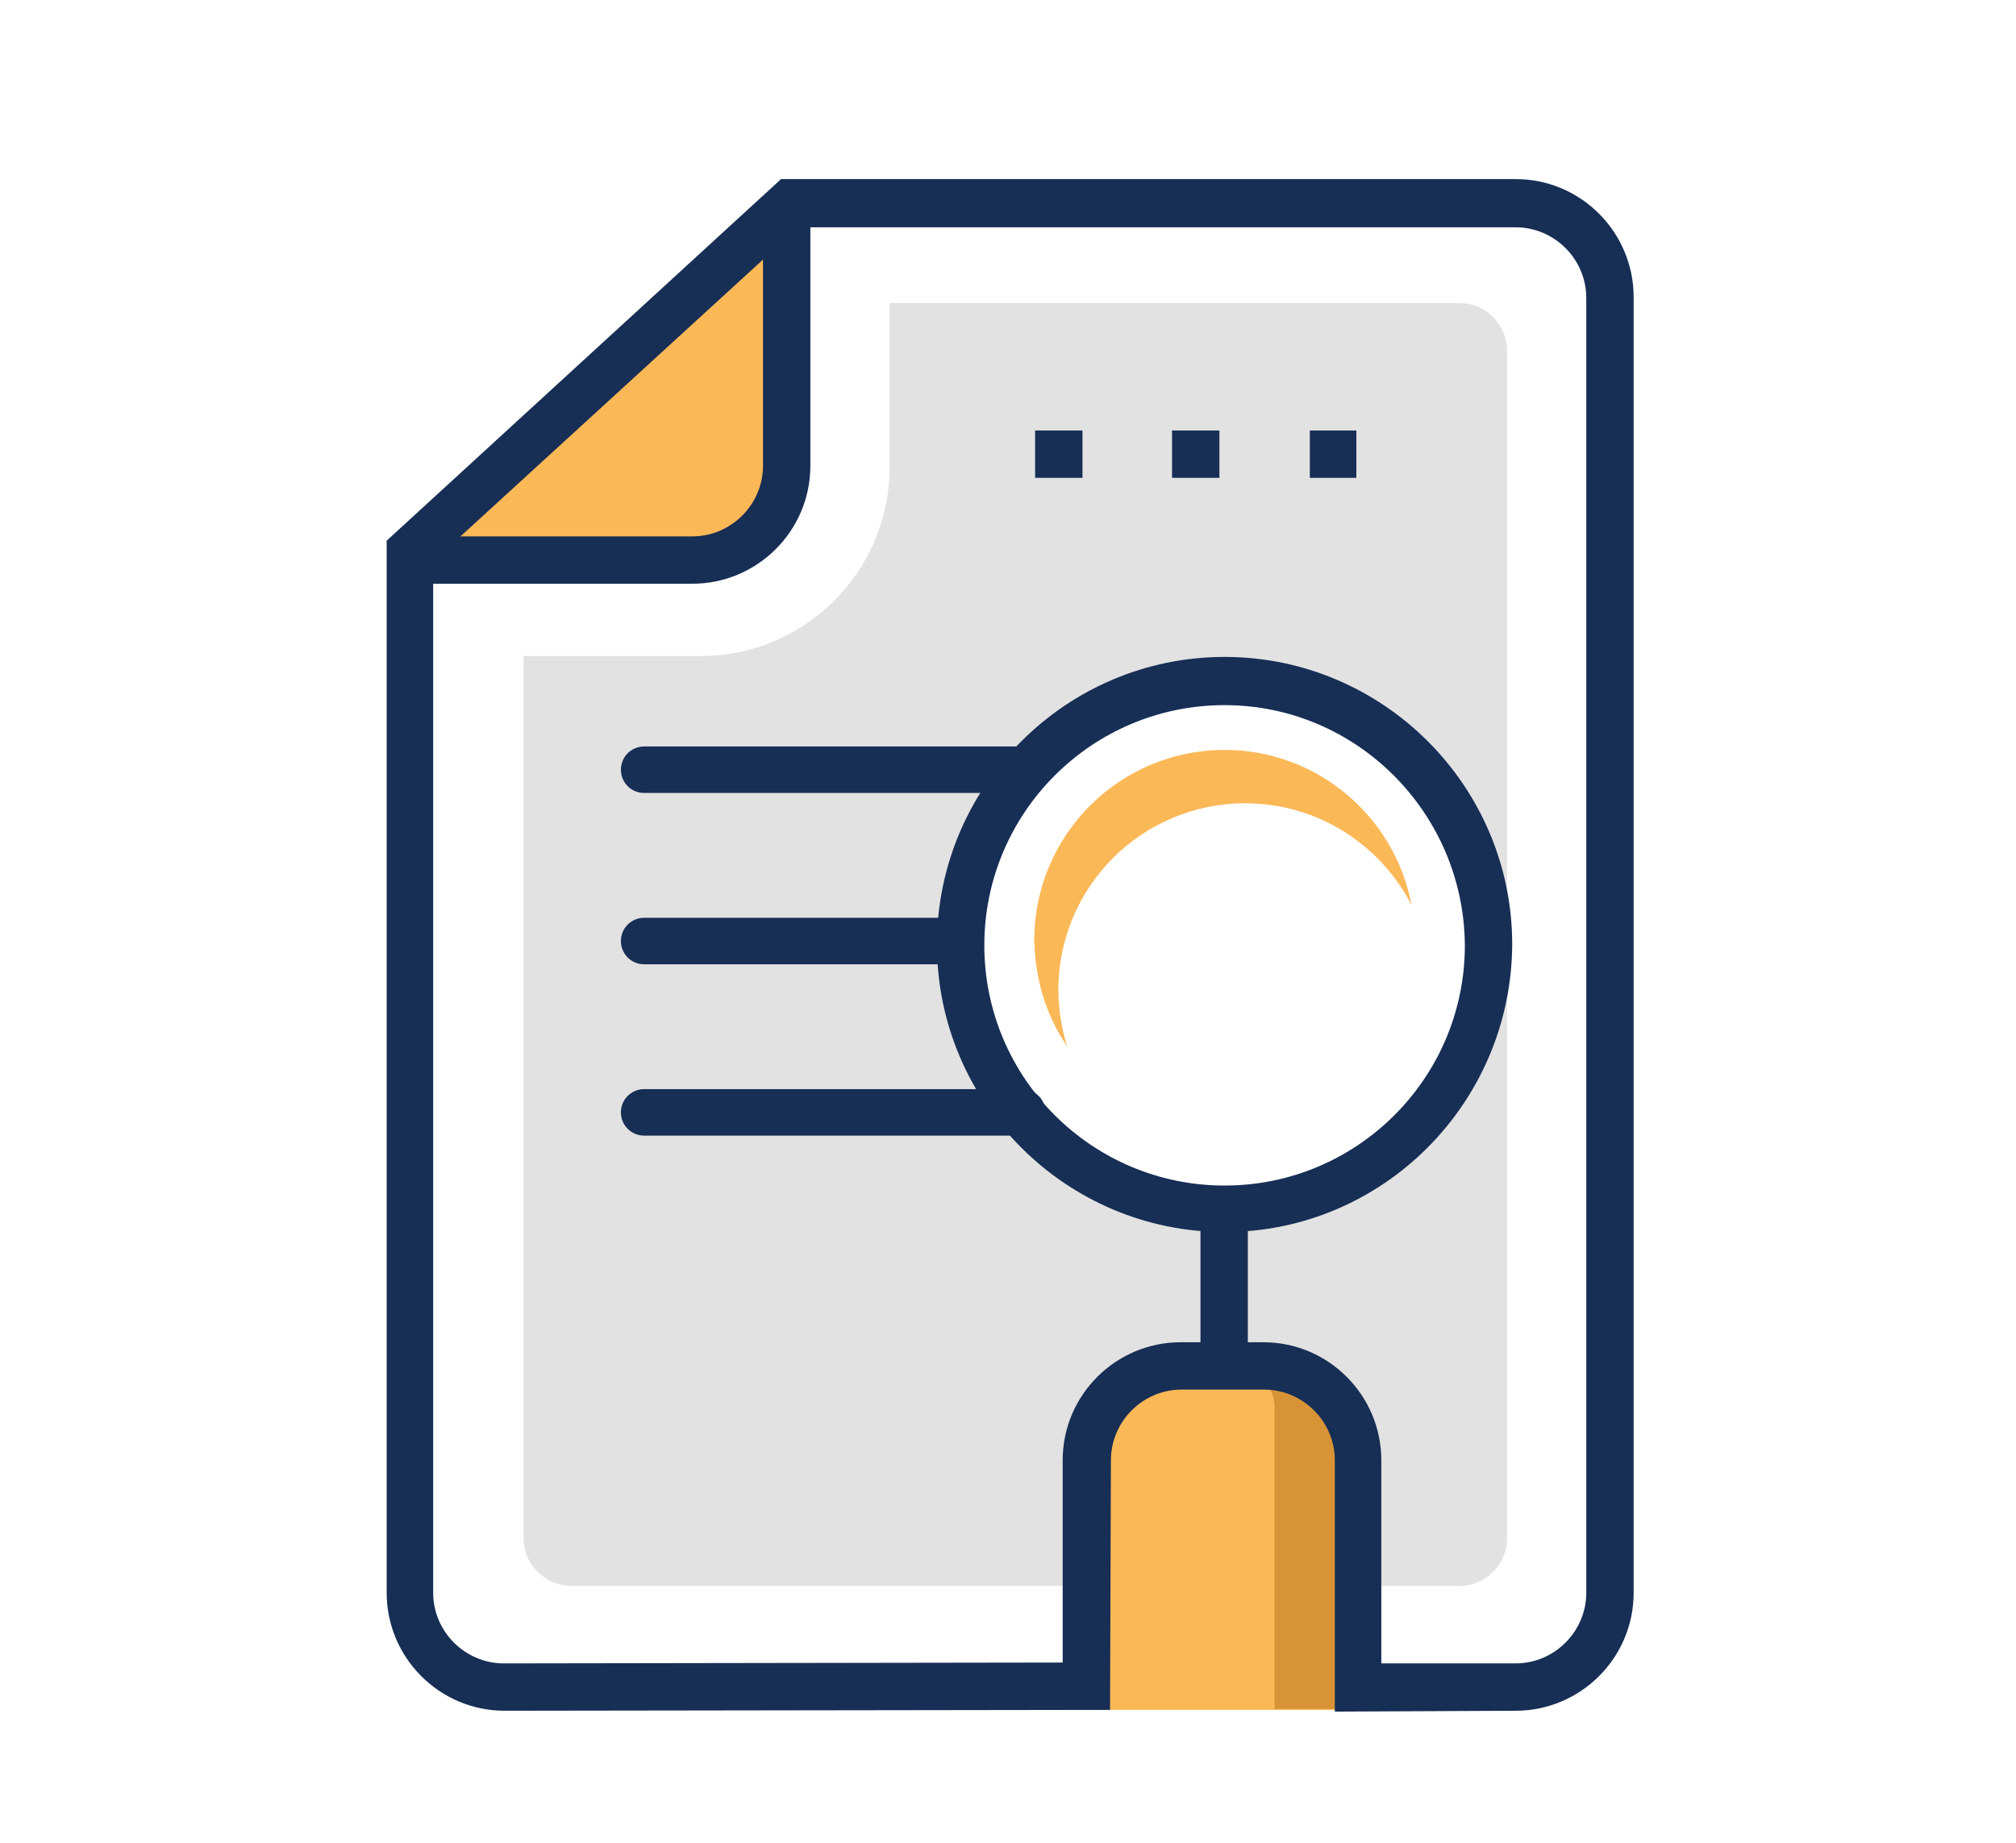 <?xml version="1.0" encoding="utf-8"?>
<!-- Generator: Adobe Illustrator 22.0.1, SVG Export Plug-In . SVG Version: 6.00 Build 0)  -->
<svg version="1.1" id="Layer_1" xmlns="http://www.w3.org/2000/svg" xmlns:xlink="http://www.w3.org/1999/xlink" x="0px" y="0px"
	 viewBox="0 0 234.1 214.1" style="enable-background:new 0 0 234.1 214.1;" xml:space="preserve">
<style type="text/css">
	.st0{fill:#FBB857;}
	.st1{fill:#D89336;}
	.st2{fill:#E2E2E2;}
	.st3{fill:#172E55;}
</style>
<g>
	<path class="st0" d="M156.8,198.6v-32.9c0-3.7-4.9-6.8-10.9-6.8h-7.7c-6,0-10.9,3-10.9,6.8v32.9H156.8z"/>
	<path class="st1" d="M148,198.5h7.5v-33.2c0-2.8-2.3-5.1-5.1-5.1c-1.1,0-2.1,0.4-3,1c0.4,0.7,0.6,1.5,0.6,2.4V198.5z"/>
	<path class="st2" d="M169.5,35.2h-66.2v19.1c0,12.1-9.9,21.9-21.9,21.9H60.8v102.5c0,3,2.5,5.5,5.5,5.5h61v-22.3h5.8v-2.2h18.2v2.2
		h5v22.3h13.2c3,0,5.5-2.5,5.5-5.5v-138C175,37.7,172.5,35.2,169.5,35.2z M141.9,139c-16.3,0-29.5-13.2-29.5-29.5S125.7,80,141.9,80
		c16.3,0,29.5,13.2,29.5,29.5S158.2,139,141.9,139z"/>
	<path class="st0" d="M91.7,25.8L49.3,64.2l27.9,0.9c0,0,14.6-0.9,14.6-13.5S91.7,25.8,91.7,25.8z"/>
	<path class="st3" d="M80.4,67.8H47.5v-5.5h32.9c4.5,0,8.2-3.7,8.2-8.2v-30h5.5v30C94.1,61.7,87.9,67.8,80.4,67.8z"/>
	<path class="st3" d="M142.2,143.1c-18.4,0-33.4-15-33.4-33.4c0-18.4,15-33.4,33.4-33.4s33.4,15,33.4,33.4
		C175.5,128.1,160.6,143.1,142.2,143.1z M142.2,81.9c-15.4,0-27.9,12.5-27.9,27.9c0,15.4,12.5,27.9,27.9,27.9
		c15.4,0,27.9-12.5,27.9-27.9C170,94.4,157.5,81.9,142.2,81.9z"/>
	<rect x="139.4" y="141.3" class="st3" width="5.5" height="16.9"/>
	<path class="st3" d="M155,198.8v-29.2c0-4.5-3.7-8.2-8.2-8.2h-9.6c-4.5,0-8.2,3.7-8.2,8.2l-0.1,29l-70.3,0.1
		c-7.6,0-13.7-6.2-13.7-13.7V62.8l45.8-42H176c7.6,0,13.7,6.2,13.7,13.7V185c0,7.6-6.2,13.7-13.7,13.7L155,198.8z M137.1,155.9h9.6
		c7.6,0,13.7,6.2,13.7,13.7v23.6l0.6,0h15c4.5,0,8.2-3.7,8.2-8.2V34.6c0-4.5-3.7-8.2-8.2-8.2H92.7L50.3,65.2V185
		c0,4.5,3.7,8.2,8.2,8.2l64.9-0.1l0-0.9v-22.6C123.4,162,129.6,155.9,137.1,155.9z"/>
	<g>
		<polygon class="st3" points="125.7,50 120.2,50 120.2,55.5 125.7,55.5 125.7,50 		"/>
		<polygon class="st3" points="157.5,50 152.1,50 152.1,55.5 157.5,55.5 157.5,50 		"/>
		<polygon class="st3" points="141.6,50 136.1,50 136.1,55.5 141.6,55.5 141.6,50 		"/>
	</g>
	<g>
		<path class="st3" d="M117.9,92.1H74.8c-1.5,0-2.7-1.2-2.7-2.7s1.2-2.7,2.7-2.7h43.2c1.5,0,2.7,1.2,2.7,2.7S119.5,92.1,117.9,92.1z
			"/>
	</g>
	<g>
		<path class="st3" d="M111.3,112H74.8c-1.5,0-2.7-1.2-2.7-2.7c0-1.5,1.2-2.7,2.7-2.7h36.6c1.5,0,2.7,1.2,2.7,2.7
			C114.1,110.8,112.8,112,111.3,112z"/>
	</g>
	<g>
		<path class="st3" d="M118.6,131.9H74.8c-1.5,0-2.7-1.2-2.7-2.7s1.2-2.7,2.7-2.7h43.9c1.5,0,2.7,1.2,2.7,2.7
			S120.1,131.9,118.6,131.9z"/>
	</g>
	<path class="st0" d="M123.9,121.5c-0.6-2-1-4.2-1-6.5c0-12,9.7-21.7,21.7-21.7c8.4,0,15.7,4.8,19.3,11.8c-1.9-10.2-10.9-18-21.7-18
		c-12.2,0-22.1,9.9-22.1,22.1C120.2,113.8,121.5,118,123.9,121.5z"/>
</g>
</svg>
